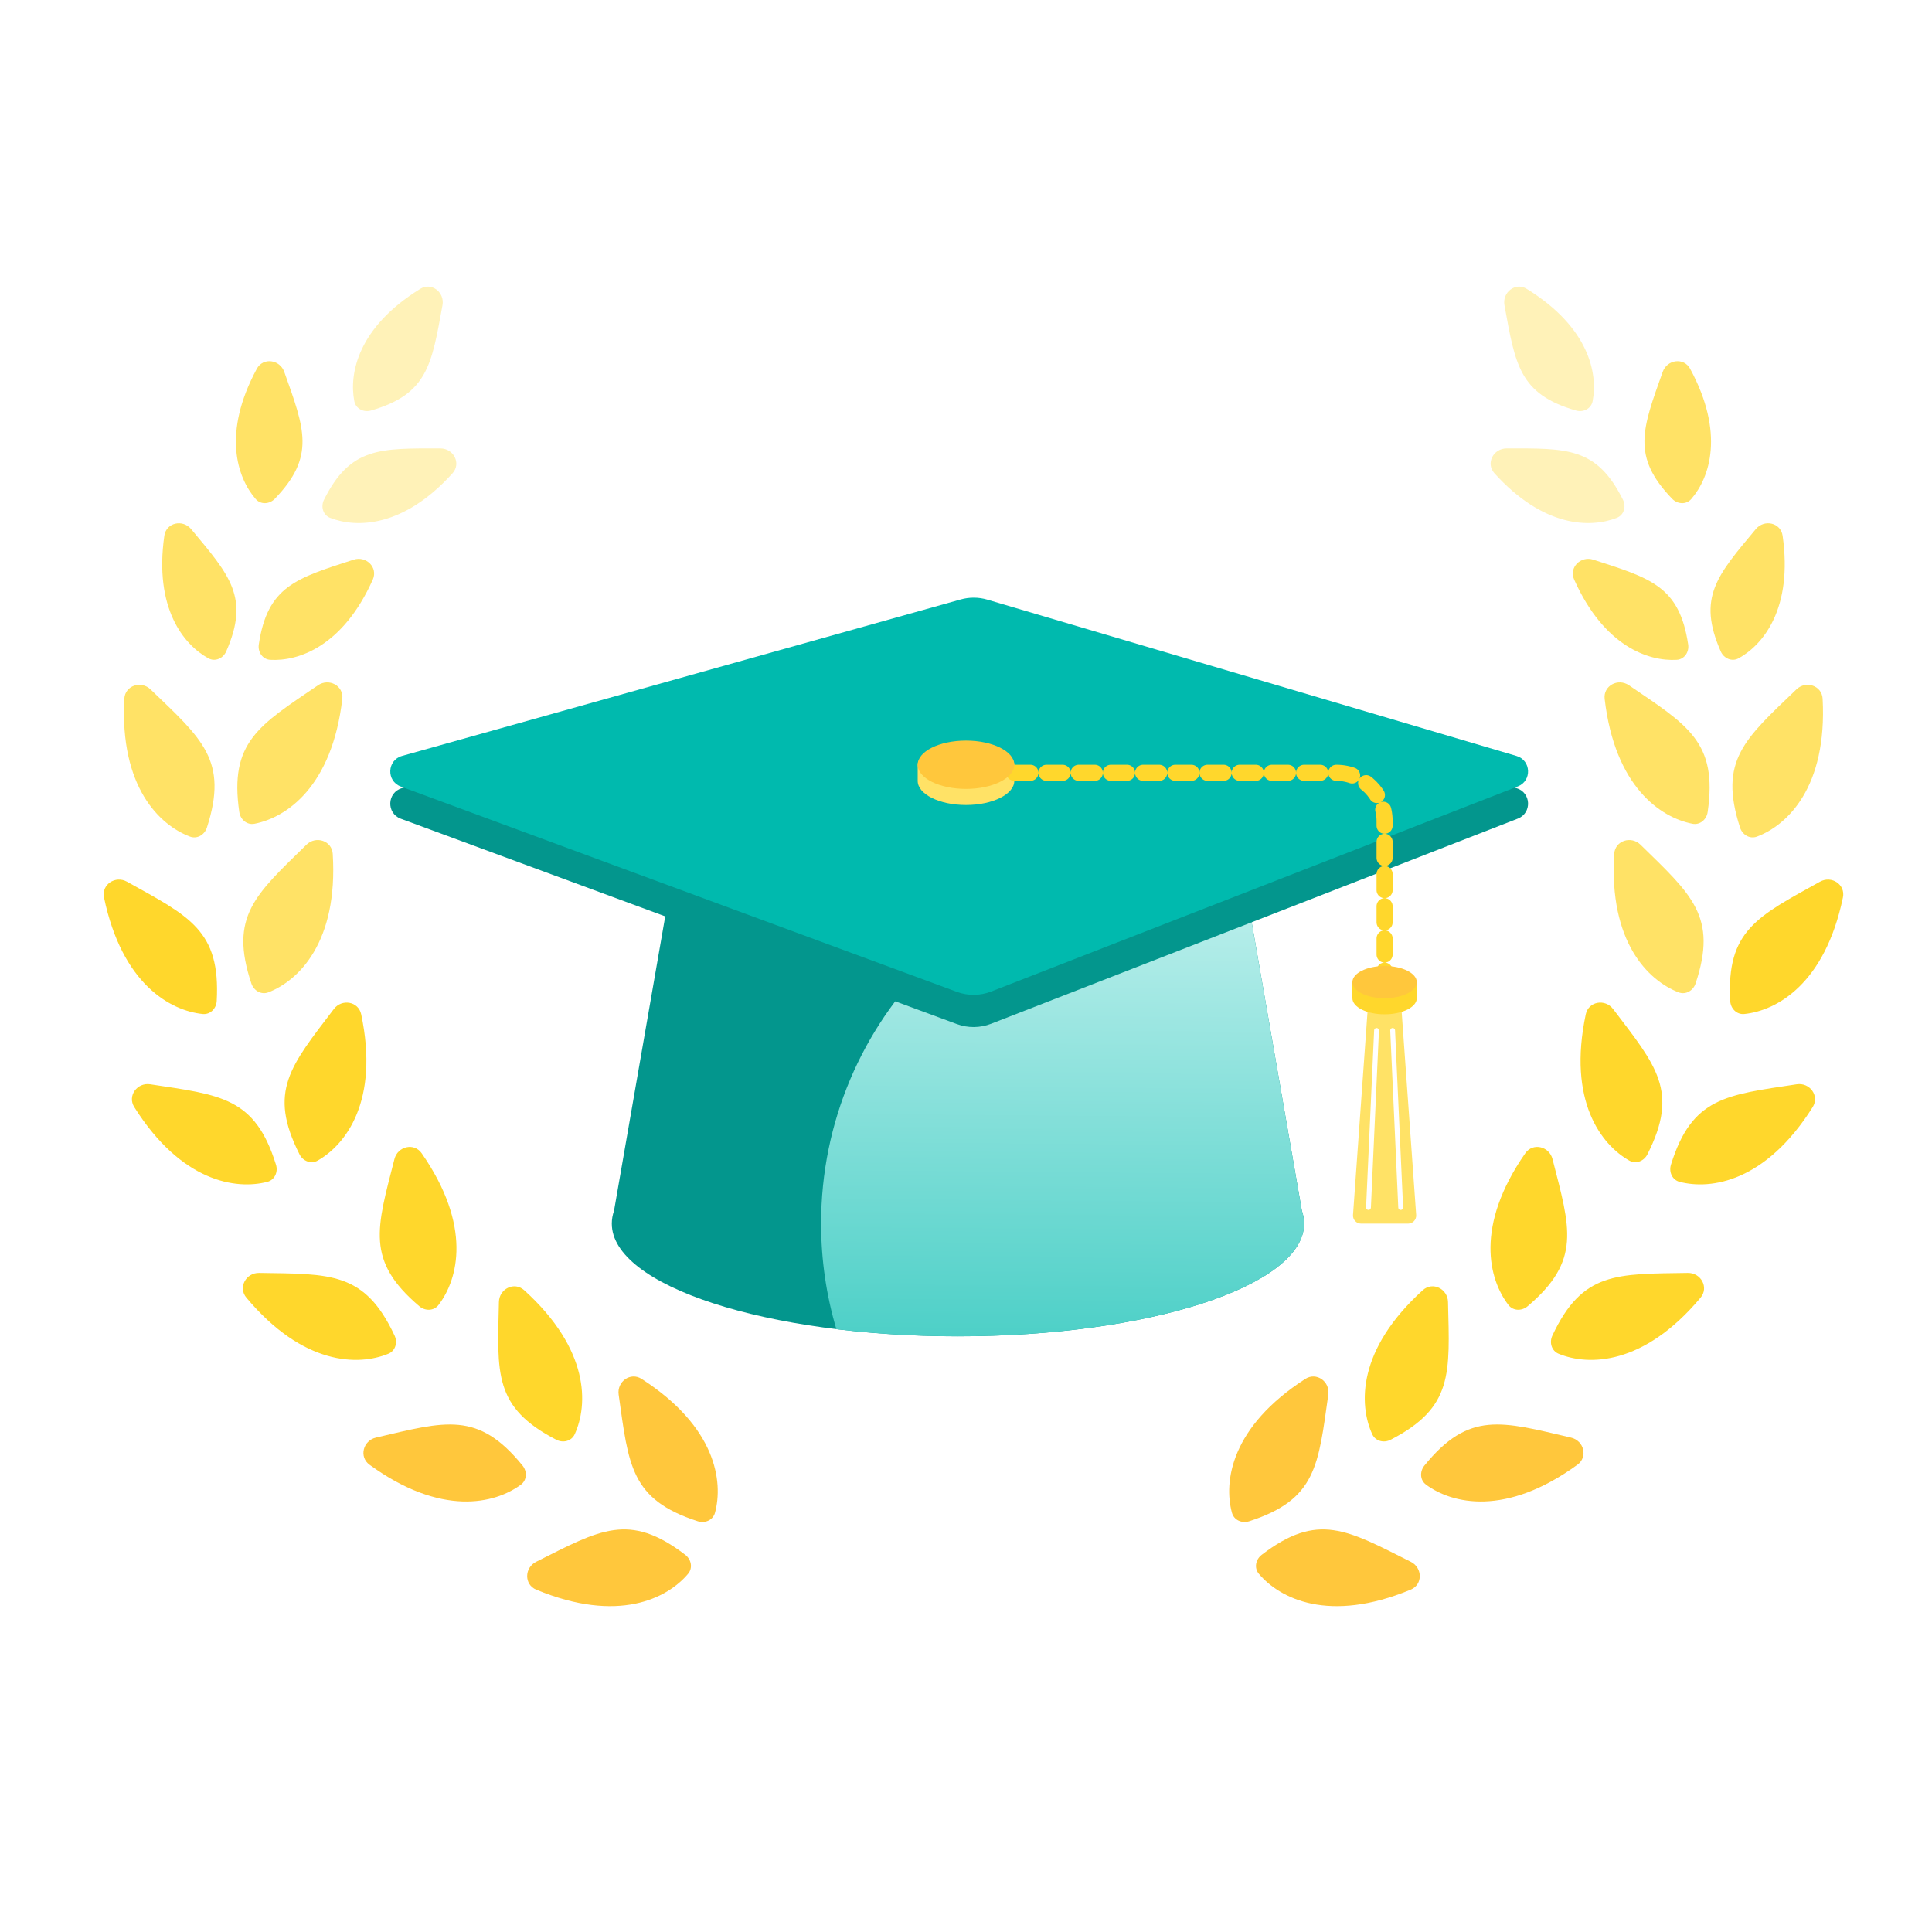 <svg width="120" height="120" viewBox="0 0 120 120" fill="none" xmlns="http://www.w3.org/2000/svg">
<rect width="120" height="120" fill="white"/>
<path d="M84.967 62.464C84.986 62.203 85.203 62 85.466 62H86.534C86.797 62 87.014 62.203 87.033 62.464L87.962 75.464C87.982 75.754 87.753 76 87.463 76H84.537C84.247 76 84.018 75.754 84.038 75.464L84.967 62.464Z" fill="#FFE266"/>
<path fill-rule="evenodd" clip-rule="evenodd" d="M77 53H42L38.139 75.198C38.047 75.462 38 75.729 38 76C38 79.866 47.626 83 59.5 83C71.374 83 81 79.866 81 76C81 75.729 80.953 75.462 80.861 75.198L77 53Z" fill="#03968D"/>
<path fill-rule="evenodd" clip-rule="evenodd" d="M77.034 53.198C76.042 53.068 75.029 53 74 53C61.297 53 51 63.297 51 76C51 78.278 51.331 80.478 51.948 82.556C54.297 82.843 56.842 83 59.5 83C71.374 83 81 79.866 81 76C81 75.729 80.953 75.462 80.861 75.198L77.034 53.198Z" fill="url(#paint0_linear_2152_4550)"/>
<path d="M59.669 39.233C60.212 39.081 60.787 39.085 61.328 39.245L94.194 48.955C95.108 49.225 95.162 50.5 94.274 50.846L61.56 63.587C60.877 63.853 60.12 63.86 59.432 63.606L24.895 50.853C23.985 50.517 24.038 49.214 24.971 48.952L59.669 39.233Z" fill="#03968D"/>
<path d="M59.669 37.233C60.212 37.081 60.787 37.085 61.328 37.245L94.194 46.955C95.108 47.225 95.162 48.5 94.274 48.846L61.56 61.587C60.877 61.853 60.12 61.86 59.432 61.606L24.895 48.853C23.985 48.517 24.038 47.214 24.971 46.952L59.669 37.233Z" fill="#00BAAE"/>
<path fill-rule="evenodd" clip-rule="evenodd" d="M60 50C61.657 50 63 49.328 63 48.5V47.5C63 47.224 62.776 47 62.5 47H60H57.5C57.224 47 57 47.224 57 47.5V48.5C57 49.328 58.343 50 60 50Z" fill="#FFE266"/>
<path d="M63 48H83C84.657 48 86 49.343 86 51V61.5" stroke="#FFD72C" stroke-linecap="round" stroke-linejoin="round" stroke-dasharray="1 1"/>
<ellipse cx="60" cy="47.5" rx="3" ry="1.5" fill="#FFC73C"/>
<path fill-rule="evenodd" clip-rule="evenodd" d="M86 63C87.105 63 88 62.552 88 62V61H86H84V62C84 62.552 84.895 63 86 63Z" fill="#FFD72C"/>
<ellipse cx="86" cy="61" rx="2" ry="1" fill="#FFC73C"/>
<path d="M85 75L85.5 64" stroke="white" stroke-width="0.3" stroke-linecap="round" stroke-linejoin="round"/>
<path d="M87 75L86.5 64" stroke="white" stroke-width="0.3" stroke-linecap="round" stroke-linejoin="round"/>
<path d="M26.101 17.942C22.234 20.332 21.673 23.193 22.007 24.919C22.098 25.388 22.587 25.631 23.046 25.498C26.567 24.479 26.812 22.648 27.483 18.962C27.631 18.152 26.801 17.51 26.101 17.942Z" fill="#FFF2B8"/>
<path d="M15.95 22.907C13.79 26.906 14.73 29.666 15.881 30.995C16.194 31.357 16.738 31.323 17.07 30.979C19.614 28.34 18.913 26.631 17.657 23.101C17.381 22.325 16.341 22.182 15.95 22.907Z" fill="#FFE266"/>
<path d="M28.107 29.396C25.06 32.769 22.145 32.806 20.507 32.165C20.062 31.991 19.911 31.467 20.125 31.039C21.762 27.76 23.607 27.849 27.354 27.853C28.177 27.854 28.659 28.785 28.107 29.396Z" fill="#FFF2B8"/>
<path d="M23.156 35.997C21.302 40.147 18.541 41.085 16.785 40.983C16.309 40.955 16.003 40.502 16.074 40.03C16.615 36.405 18.397 35.919 21.962 34.763C22.745 34.508 23.491 35.245 23.156 35.997Z" fill="#FFE266"/>
<path d="M10.207 33.275C9.564 37.774 11.4 40.039 12.94 40.888C13.358 41.118 13.858 40.899 14.05 40.461C15.524 37.105 14.275 35.744 11.875 32.866C11.348 32.234 10.323 32.459 10.207 33.275Z" fill="#FFE266"/>
<path d="M7.721 43.402C7.43 48.893 9.917 51.254 11.799 51.963C12.241 52.13 12.706 51.855 12.851 51.404C14.204 47.222 12.546 45.89 9.35 42.819C8.757 42.25 7.765 42.582 7.721 43.402Z" fill="#FFE266"/>
<path d="M21.261 43.409C20.628 48.871 17.781 50.783 15.807 51.166C15.342 51.257 14.931 50.907 14.863 50.439C14.23 46.089 16.088 45.053 19.753 42.562C20.433 42.1 21.356 42.593 21.261 43.409Z" fill="#FFE266"/>
<path d="M20.667 53.035C21.01 58.523 18.546 60.908 16.671 61.635C16.229 61.806 15.763 61.534 15.613 61.086C14.22 56.916 15.866 55.569 19.033 52.468C19.62 51.893 20.615 52.215 20.667 53.035Z" fill="#FFE266"/>
<path d="M22.434 62.998C23.571 68.377 21.479 71.095 19.73 72.087C19.318 72.32 18.817 72.119 18.603 71.697C16.62 67.775 18.052 66.202 20.735 62.673C21.232 62.019 22.264 62.194 22.434 62.998Z" fill="#FFD72C"/>
<path d="M26.19 71.63C29.331 76.143 28.463 79.46 27.237 81.055C26.949 81.43 26.409 81.44 26.048 81.135C22.694 78.293 23.401 76.287 24.499 71.993C24.702 71.197 25.721 70.956 26.19 71.63Z" fill="#FFD72C"/>
<path d="M32.556 80.135C36.632 83.825 36.532 87.253 35.697 89.082C35.5 89.513 34.976 89.644 34.556 89.428C30.648 87.414 30.886 85.3 30.989 80.869C31.009 80.047 31.946 79.584 32.556 80.135Z" fill="#FFD72C"/>
<path d="M39.852 85.646C44.475 88.622 44.935 92.02 44.409 93.961C44.285 94.418 43.79 94.633 43.34 94.488C39.157 93.138 39.046 91.014 38.426 86.625C38.311 85.811 39.161 85.201 39.852 85.646Z" fill="#FFC73C"/>
<path d="M6.46 55.743C7.579 61.126 10.586 62.775 12.586 62.981C13.057 63.029 13.435 62.644 13.461 62.172C13.703 57.783 11.76 56.918 7.886 54.764C7.168 54.364 6.293 54.938 6.46 55.743Z" fill="#FFD72C"/>
<path d="M8.338 68.761C11.265 73.415 14.658 73.911 16.605 73.406C17.063 73.287 17.283 72.794 17.142 72.342C15.837 68.145 13.714 68.012 9.332 67.346C8.52 67.222 7.9 68.065 8.338 68.761Z" fill="#FFD72C"/>
<path d="M15.302 80.599C18.831 84.816 22.26 84.849 24.12 84.085C24.558 83.906 24.71 83.388 24.509 82.959C22.649 78.977 20.528 79.132 16.096 79.063C15.274 79.05 14.774 79.969 15.302 80.599Z" fill="#FFD72C"/>
<path d="M22.951 90.976C27.399 94.21 30.733 93.409 32.352 92.216C32.733 91.936 32.755 91.396 32.456 91.029C29.684 87.618 27.664 88.283 23.348 89.293C22.548 89.48 22.287 90.493 22.951 90.976Z" fill="#FFC73C"/>
<path d="M33.307 98.736C38.386 100.844 41.442 99.288 42.738 97.751C43.043 97.389 42.938 96.86 42.563 96.572C39.072 93.9 37.263 95.018 33.301 97.006C32.566 97.374 32.548 98.421 33.307 98.736Z" fill="#FFC73C"/>
<path d="M94.828 17.942C98.695 20.332 99.256 23.193 98.921 24.919C98.83 25.388 98.341 25.631 97.883 25.498C94.362 24.479 94.117 22.648 93.445 18.962C93.298 18.152 94.127 17.51 94.828 17.942Z" fill="#FFF2B8"/>
<path d="M104.979 22.907C107.139 26.906 106.199 29.666 105.048 30.995C104.735 31.357 104.19 31.323 103.859 30.979C101.315 28.34 102.016 26.631 103.272 23.101C103.548 22.325 104.587 22.182 104.979 22.907Z" fill="#FFE266"/>
<path d="M92.822 29.396C95.869 32.769 98.784 32.806 100.422 32.165C100.867 31.991 101.017 31.467 100.804 31.039C99.167 27.76 97.322 27.849 93.575 27.853C92.751 27.854 92.269 28.785 92.822 29.396Z" fill="#FFF2B8"/>
<path d="M97.773 35.997C99.627 40.147 102.387 41.085 104.143 40.983C104.62 40.955 104.926 40.502 104.855 40.03C104.313 36.405 102.532 35.919 98.967 34.763C98.184 34.508 97.437 35.245 97.773 35.997Z" fill="#FFE266"/>
<path d="M110.722 33.275C111.365 37.774 109.529 40.039 107.989 40.888C107.57 41.118 107.071 40.899 106.879 40.461C105.405 37.105 106.653 35.744 109.054 32.866C109.581 32.234 110.605 32.459 110.722 33.275Z" fill="#FFE266"/>
<path d="M113.207 43.402C113.499 48.893 111.012 51.254 109.13 51.963C108.687 52.13 108.223 51.855 108.078 51.404C106.725 47.222 108.383 45.89 111.579 42.819C112.172 42.25 113.164 42.582 113.207 43.402Z" fill="#FFE266"/>
<path d="M99.668 43.409C100.301 48.871 103.148 50.783 105.122 51.166C105.586 51.257 105.998 50.907 106.066 50.439C106.699 46.089 104.841 45.053 101.175 42.562C100.496 42.1 99.573 42.593 99.668 43.409Z" fill="#FFE266"/>
<path d="M100.262 53.035C99.919 58.523 102.383 60.908 104.258 61.635C104.699 61.806 105.166 61.534 105.316 61.086C106.708 56.916 105.063 55.569 101.896 52.468C101.309 51.893 100.313 52.215 100.262 53.035Z" fill="#FFE266"/>
<path d="M98.495 62.998C97.358 68.377 99.449 71.095 101.199 72.087C101.611 72.32 102.112 72.119 102.325 71.697C104.309 67.775 102.877 66.202 100.194 62.673C99.697 62.019 98.665 62.194 98.495 62.998Z" fill="#FFD72C"/>
<path d="M94.739 71.63C91.597 76.143 92.466 79.46 93.692 81.055C93.98 81.43 94.52 81.44 94.881 81.135C98.235 78.293 97.528 76.287 96.43 71.993C96.226 71.197 95.208 70.956 94.739 71.63Z" fill="#FFD72C"/>
<path d="M88.373 80.135C84.297 83.825 84.397 87.253 85.232 89.082C85.429 89.513 85.952 89.644 86.373 89.428C90.28 87.414 90.043 85.3 89.939 80.869C89.92 80.047 88.982 79.584 88.373 80.135Z" fill="#FFD72C"/>
<path d="M81.077 85.646C76.454 88.622 75.993 92.02 76.519 93.961C76.643 94.418 77.138 94.633 77.589 94.488C81.772 93.138 81.882 91.014 82.503 86.625C82.618 85.811 81.768 85.201 81.077 85.646Z" fill="#FFC73C"/>
<path d="M114.468 55.743C113.35 61.126 110.343 62.775 108.343 62.981C107.872 63.029 107.493 62.644 107.467 62.172C107.226 57.783 109.169 56.918 113.043 54.764C113.761 54.364 114.636 54.938 114.468 55.743Z" fill="#FFD72C"/>
<path d="M112.591 68.761C109.664 73.415 106.271 73.911 104.324 73.406C103.866 73.287 103.646 72.794 103.786 72.342C105.092 68.145 107.214 68.012 111.596 67.346C112.409 67.222 113.028 68.065 112.591 68.761Z" fill="#FFD72C"/>
<path d="M105.627 80.599C102.098 84.816 98.669 84.849 96.809 84.085C96.371 83.906 96.219 83.388 96.419 82.959C98.28 78.977 100.401 79.132 104.833 79.063C105.654 79.05 106.154 79.969 105.627 80.599Z" fill="#FFD72C"/>
<path d="M97.978 90.976C93.53 94.21 90.196 93.409 88.576 92.216C88.195 91.936 88.174 91.396 88.472 91.029C91.244 87.618 93.264 88.283 97.58 89.293C98.381 89.48 98.642 90.493 97.978 90.976Z" fill="#FFC73C"/>
<path d="M87.622 98.736C82.543 100.844 79.487 99.288 78.19 97.751C77.885 97.389 77.99 96.86 78.366 96.572C81.856 93.9 83.666 95.018 87.628 97.006C88.362 97.374 88.381 98.421 87.622 98.736Z" fill="#FFC73C"/>
<defs>
<linearGradient id="paint0_linear_2152_4550" x1="70.793" y1="102.407" x2="71.211" y2="53.004" gradientUnits="userSpaceOnUse">
<stop stop-color="#00BAAE"/>
<stop offset="1" stop-color="#C6F2EF"/>
</linearGradient>
</defs>
</svg>

